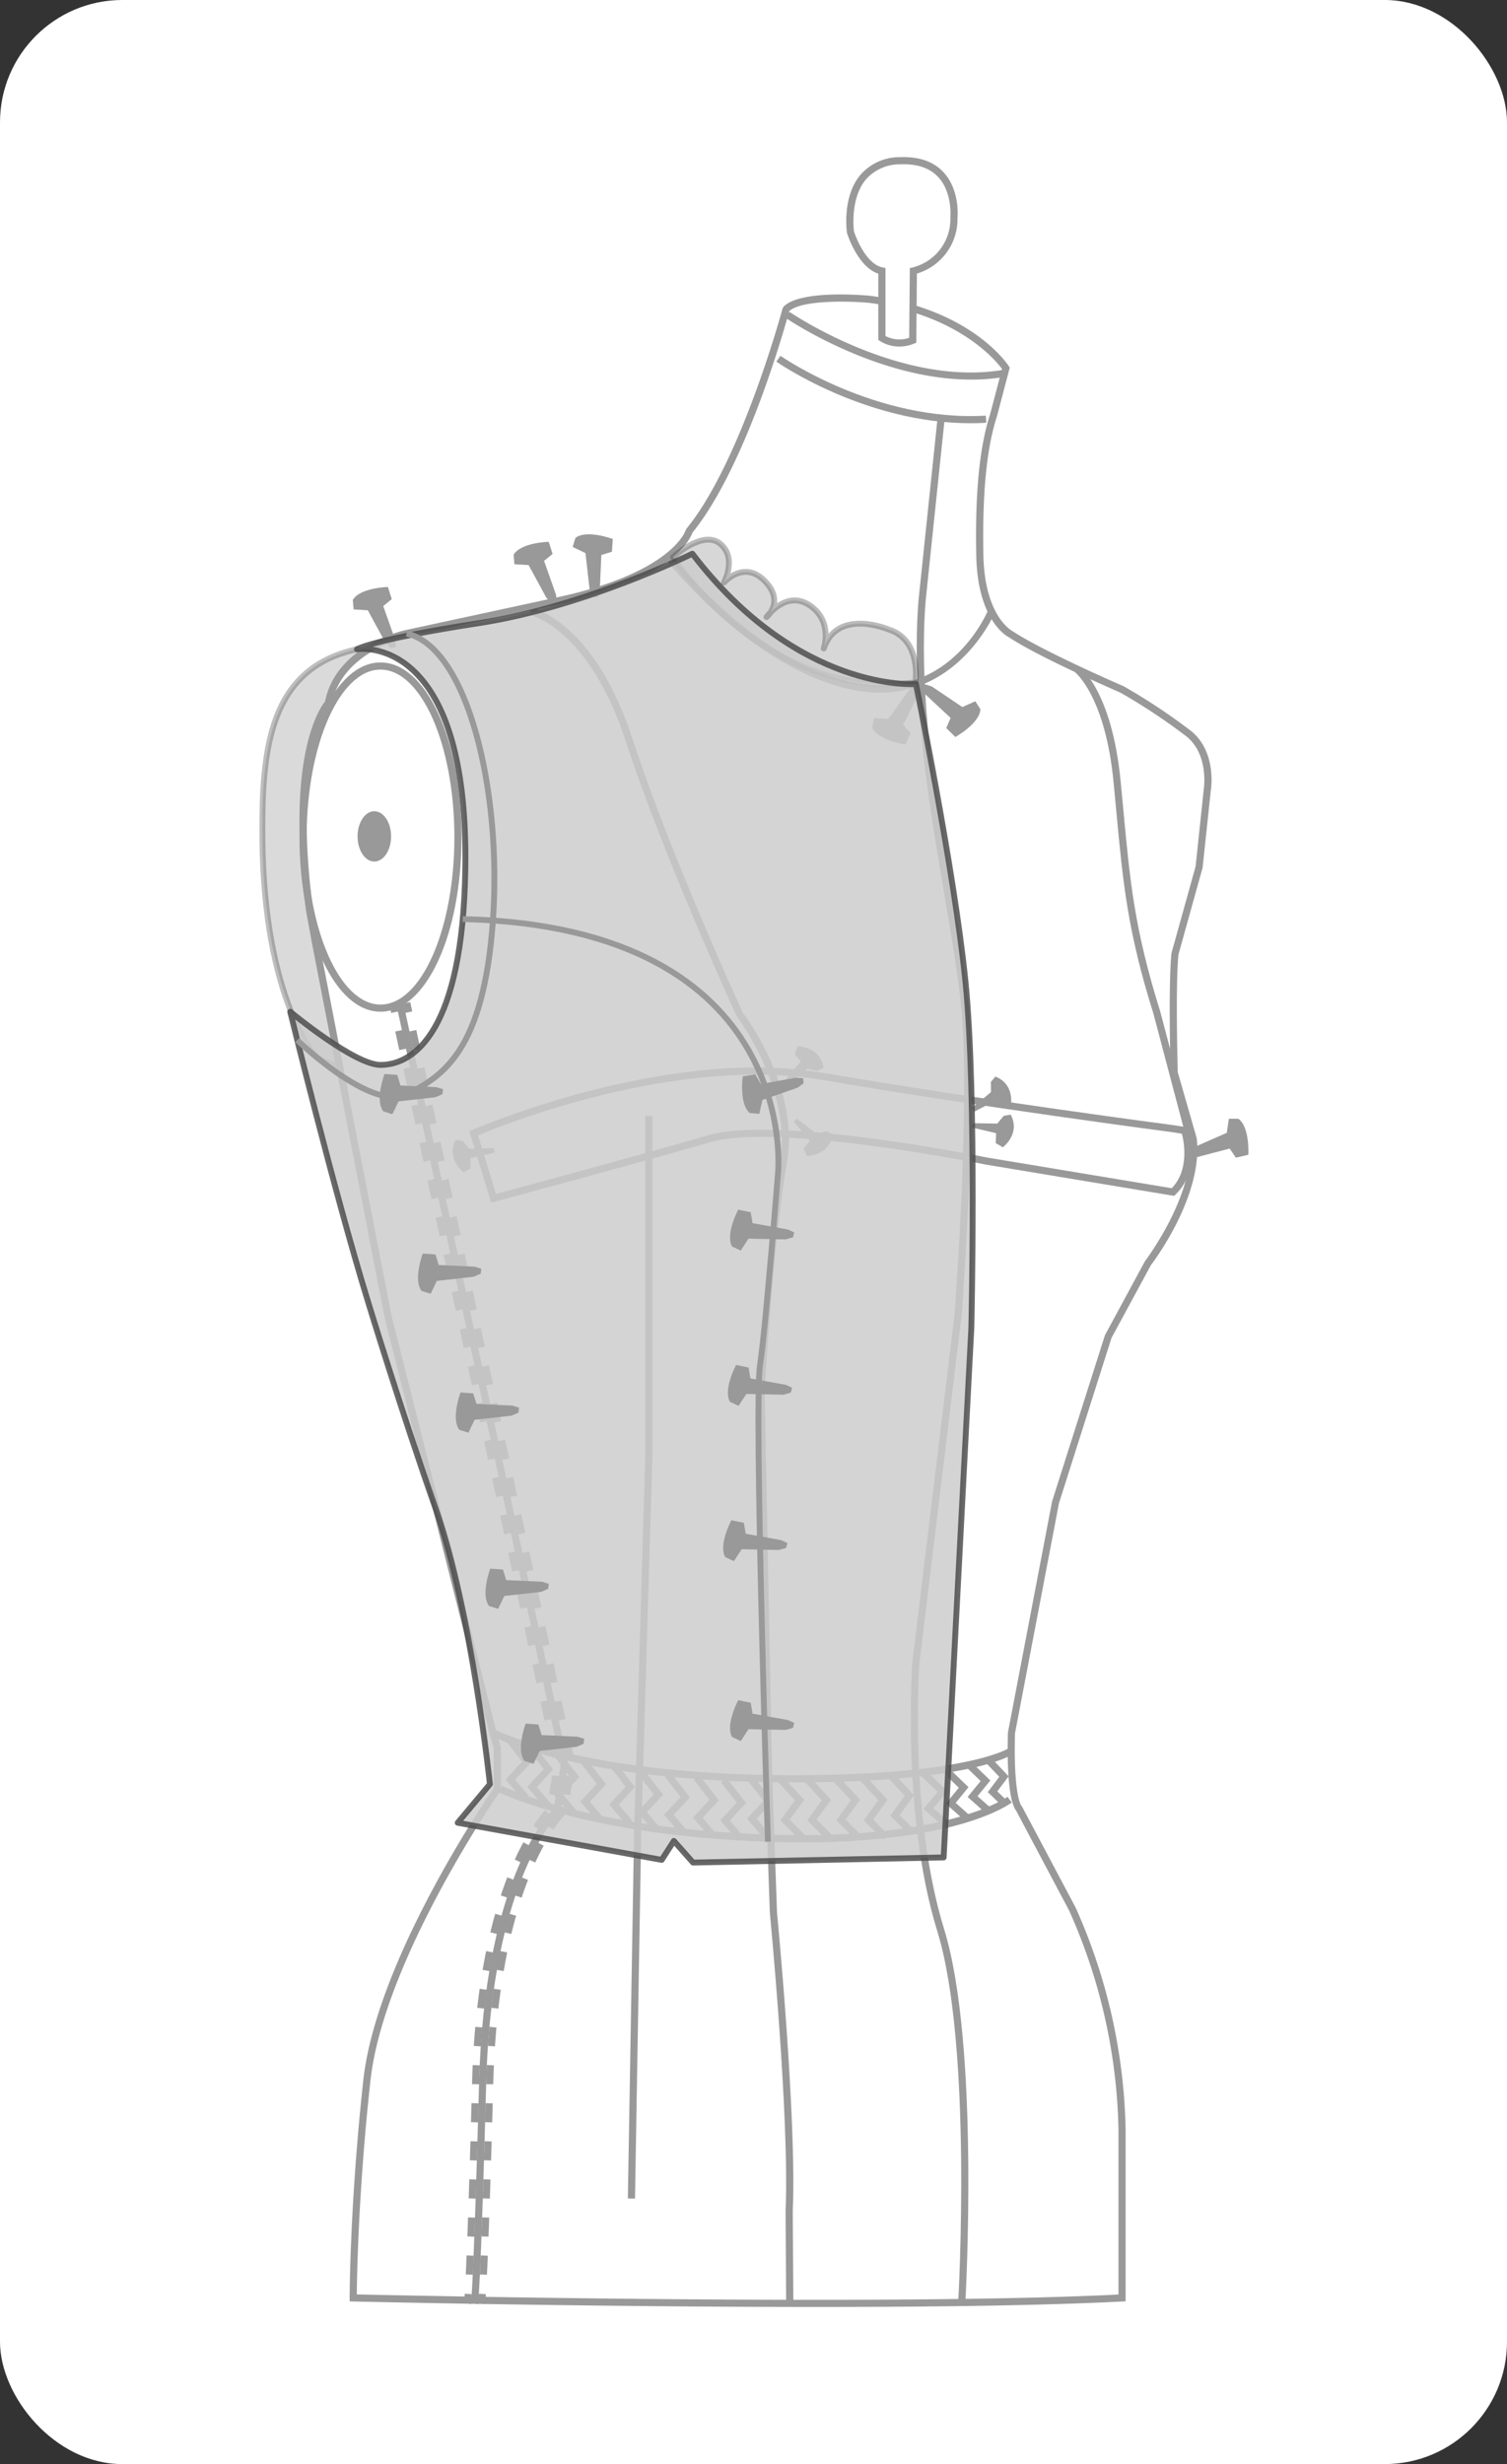 <svg xmlns="http://www.w3.org/2000/svg" width="257.056" height="420.148" viewBox="0 0 257.056 420.148">
  <rect x="0" y="0" width="257.056" height="420.148" fill="#333333" stroke="none"/>
  <g id="Grupo_56842" data-name="Grupo 56842" transform="translate(-659.127 -5219.479)">
    <rect id="Rectángulo_10472" data-name="Rectángulo 10472" width="257.056" height="420.149" rx="20.87" transform="translate(659.127 5219.478)" fill="#fff"/>
    <g id="Grupo_56841" data-name="Grupo 56841" transform="translate(703.88 5246.268)">
      <g id="Grupo_56840" data-name="Grupo 56840">
        <path id="Trazado_110879" data-name="Trazado 110879" d="M703.365,5375.465s-9.2-9.539-9.378-37.858c-.091-14.841,1.139-28.676,16.133-31.914l7.031,2.262,26.24,42.891-7.871,18.087-19.9,11.476Z" transform="translate(-693.983 -5221.786)" fill="#999" stroke="#4d4d4d" stroke-linecap="round" stroke-linejoin="round" stroke-width="1" opacity="0.36"/>
        <g id="Grupo_56839" data-name="Grupo 56839" transform="translate(6.329)">
          <g id="Grupo_56838" data-name="Grupo 56838">
            <g id="Grupo_56833" data-name="Grupo 56833" transform="translate(0 23.42)">
              <path id="Trazado_110880" data-name="Trazado 110880" d="M839.086,5325.793s-13.8-5.955-19-9.428c0,0-5.05-2.436-5.262-13.452s.635-18.645,2.33-23.835l2.119-8.05s-6.144-9.533-23.3-11.758c0,0-11.547-1.06-14.2,1.695,0,0-6.991,26.165-16.525,37.818,0,0-2.013,7.733-23.2,12.075l-25,5.4s-11.547,2.437-13.348,11.864c0,0-6.991,7.521-3.178,35.488l1.059,5.719,12.288,63.347,17.9,70.975.741,2.542v7.1s-19.915,28.5-22.246,49.683-2.33,37.076-2.33,37.076,90.042,2.118,131.144,0v-28.813a95.354,95.354,0,0,0-8.475-37.5l-9.11-17.162s-1.589-1.271-1.271-12.923l7.521-39.3,9-28.285,6.781-12.5s8.827-11.51,7.7-21.116l-3.249-11.3s-.424-14.831.141-20.339l4.1-14.688,1.412-13.278s.989-6.073-3.107-9.462A103.079,103.079,0,0,0,839.086,5325.793Z" transform="translate(-698.776 -5258.446)" fill="#fff"/>
              <path id="Trazado_110881" data-name="Trazado 110881" d="M787.066,5601.732c-38.577,0-78.4-.921-79-.936l-.594-.014v-.594c0-.159.027-16.166,2.333-37.144,2.232-20.276,20.64-47.47,22.243-49.8v-6.819l-.719-2.459-17.906-71-12.3-63.38-1.061-5.726c-3.583-26.274,2.252-34.69,3.211-35.873,1.95-9.583,13.3-12.083,13.787-12.187l25-5.4c20.424-4.189,22.72-11.568,22.74-11.642l.117-.227c9.34-11.416,16.338-37.329,16.408-37.588l.149-.265c2.772-2.882,13.479-1.994,14.69-1.879,17.265,2.238,23.505,11.634,23.762,12.034l.144.225-2.187,8.313c-1.762,5.4-2.513,13.129-2.31,23.667.2,10.436,4.874,12.892,4.92,12.917,5.16,3.443,18.832,9.358,18.969,9.416l.062.032a102.483,102.483,0,0,1,11.527,7.65c4.314,3.572,3.363,9.769,3.32,10.032l-1.408,13.243-4.115,14.789c-.515,5.105-.151,18.92-.121,20.082l3.227,11.224c1.165,9.835-7.433,21.176-7.8,21.655l-6.728,12.419-8.961,28.18-7.5,39.229c-.283,10.629,1.044,12.311,1.1,12.375l.11.147,9.11,17.162a96.994,96.994,0,0,1,8.546,37.8v29.378l-.578.028C825.631,5601.5,806.508,5601.732,787.066,5601.732Zm-78.375-2.14c7.882.179,90.817,1.971,129.921.017v-28.234a95.639,95.639,0,0,0-8.422-37.249l-9.058-17.064c-.464-.57-1.656-3.047-1.375-13.289l7.532-39.4,9.022-28.353,6.823-12.607c.14-.194,8.717-11.511,7.631-20.754l-3.254-11.353c-.018-.607-.417-14.935.144-20.417l4.115-14.792,1.394-13.179c.014-.088.882-5.809-2.89-8.929a102.267,102.267,0,0,0-11.326-7.516c-.915-.395-13.955-6.054-19.062-9.468-.148-.062-5.317-2.685-5.533-13.947-.207-10.676.566-18.538,2.36-24.035l2.038-7.743c-1.034-1.4-7.492-9.3-22.721-11.274-3.057-.277-11.391-.561-13.574,1.413-.656,2.423-7.342,26.483-16.523,37.791-.389,1.128-3.607,8.273-23.624,12.379l-24.994,5.4c-.114.024-11.174,2.47-12.877,11.383l-.033.173-.119.127c-.064.072-6.732,7.771-3.021,34.989l1.057,5.693,12.286,63.343,17.894,70.94.761,2.691v7.289l-.109.157c-.2.284-19.854,28.614-22.141,49.4C708.963,5581.815,708.72,5596.51,708.691,5599.592Z" transform="translate(-698.912 -5258.583)" fill="#999"/>
            </g>
            <ellipse id="Elipse_4435" data-name="Elipse 4435" cx="2.86" cy="4.29" rx="2.86" ry="4.29" transform="translate(9.908 111.532)" fill="#999"/>
            <g id="Grupo_56834" data-name="Grupo 56834" transform="translate(93.269)">
              <path id="Trazado_110882" data-name="Trazado 110882" d="M777.5,5259.614v11.441a5.767,5.767,0,0,0,5.262.388l.105-11.829a9.175,9.175,0,0,0,6.922-9.11s.989-10.1-9.182-9.674-8.474,12.146-8.474,12.146S773.968,5258.908,777.5,5259.614Z" transform="translate(-771.419 -5240.208)" fill="#fff"/>
              <path id="Trazado_110883" data-name="Trazado 110883" d="M780.629,5272.646a6.238,6.238,0,0,1-3.345-.957l-.261-.182v-11.291c-3.514-1.153-5.263-6.68-5.339-6.925-.055-.339-.854-6.141,2.265-9.9a8.845,8.845,0,0,1,6.765-3.041c3.187-.124,5.671.714,7.378,2.521,2.868,3.033,2.454,7.628,2.434,7.821a9.69,9.69,0,0,1-6.922,9.507l-.105,11.783-.374.154A6.537,6.537,0,0,1,780.629,5272.646Zm-2.387-1.8a5.141,5.141,0,0,0,4.047.309l.108-11.888.467-.108a8.505,8.505,0,0,0,6.448-8.514c.006-.105.377-4.313-2.109-6.937-1.453-1.533-3.622-2.262-6.437-2.134a7.681,7.681,0,0,0-5.874,2.594c-2.775,3.337-2.03,8.8-2.022,8.858h0c.008,0,1.76,5.5,4.882,6.127l.49.1Z" transform="translate(-771.554 -5240.343)" fill="#999"/>
            </g>
            <path id="Trazado_110884" data-name="Trazado 110884" d="M820.631,5387.25l-5.308-20.092c-4.419-14.1-5.177-22.213-6.323-34.5-.149-1.592-.3-3.252-.474-5-1.43-14.714-6.583-18.7-6.634-18.74l.719-.983c.229.166,5.634,4.255,7.127,19.606.171,1.755.326,3.416.474,5.01,1.14,12.206,1.894,20.271,6.28,34.272l5.317,20.118Z" transform="translate(-669.67 -5221.149)" fill="#999"/>
            <path id="Trazado_110885" data-name="Trazado 110885" d="M784.126,5316.7a23.473,23.473,0,0,1-5.1-.583c-17.178-3.817-31.46-22.177-31.6-22.362l.964-.743c.14.181,14.157,18.2,30.9,21.916,16.448,3.654,23.047-11.662,23.322-12.316l1.125.468C803.67,5303.23,797.894,5316.7,784.126,5316.7Z" transform="translate(-685.137 -5225.387)" fill="#999"/>
            <path id="Trazado_110886" data-name="Trazado 110886" d="M795.372,5278.225c-18.049,0-32.953-10.39-33.108-10.5l.7-.994c.161.114,16.259,11.287,35.028,10.2l.073,1.216C797.165,5278.2,796.263,5278.225,795.372,5278.225Z" transform="translate(-680.922 -5232.85)" fill="#999"/>
            <path id="Trazado_110887" data-name="Trazado 110887" d="M795.129,5272.442c-16.189,0-31.479-10.423-31.65-10.542l.691-1c.193.132,19.223,13.105,36.973,9.789l.222,1.2A34.125,34.125,0,0,1,795.129,5272.442Z" transform="translate(-680.577 -5234.506)" fill="#999"/>
            <path id="Trazado_110888" data-name="Trazado 110888" d="M773.23,5589.309l-.1-15.768c.7-15.764-2.648-50.442-2.681-50.791L769.6,5498.7l-1.271-65.124c.015-.311,1.583-26.5,3.822-38.961,2.187-12.152-7.272-24.679-7.369-24.8-.193-.383-12.448-27.073-18.881-46.792-6.288-19.275-16.255-21.6-16.354-21.626l.247-1.192c.436.09,10.733,2.419,17.264,22.441,6.412,19.651,18.637,46.278,18.761,46.544.334.412,9.812,12.956,7.53,25.644-2.226,12.392-3.789,38.506-3.8,38.771l1.271,65.064.849,24c.032.313,3.383,35.076,2.685,50.9l.1,15.737Z" transform="translate(-690.212 -5223.344)" fill="#999"/>
            <path id="Trazado_110889" data-name="Trazado 110889" d="M789.44,5596.151l-1.216-.069c.026-.435,2.465-43.551-3.575-63.132-6.109-19.8-4.283-45.519-4.264-45.775l7.206-59.35c.024-.326,2.713-35.5,1.157-52.2-.5-5.359-1.632-12.011-2.83-19.055-2.576-15.139-5.78-33.981-4.473-50.54l3.228-30.869,1.212.127-3.227,30.854c-1.294,16.394,1.9,35.151,4.46,50.223,1.2,7.067,2.337,13.744,2.841,19.146,1.566,16.808-1.13,52.08-1.157,52.435l-7.206,59.347c-.017.227-1.825,25.727,4.216,45.3C791.92,5552.382,789.465,5595.717,789.44,5596.151Z" transform="translate(-675.853 -5230.456)" fill="#999"/>
            <path id="Trazado_110890" data-name="Trazado 110890" d="M725.2,5384.279l-3.72-12.156.494-.219c.326-.143,32.9-14.37,59.989-9.729,26.9,4.606,59.289,8.853,59.614,8.894l2.4.381.114.355c.092.284,2.188,6.979-2.172,11.116l-.219.208-32.184-5.346c-.372-.074-35.5-7.14-46.871-3.83-11.524,3.353-36.622,10.105-36.874,10.173Zm-2.237-11.473,3.058,9.99c3.81-1.028,25.738-6.945,36.283-10.014,11.666-3.39,45.977,3.507,47.431,3.8l31.556,5.241c3.028-3.125,2.079-7.956,1.739-9.293l-1.627-.26c-.307-.039-32.722-4.288-59.645-8.9C756.842,5359.11,727.146,5371.048,722.963,5372.807Z" transform="translate(-692.504 -5206.011)" fill="#999"/>
            <g id="Grupo_56835" data-name="Grupo 56835" transform="translate(32.711 268.091)">
              <path id="Trazado_110891" data-name="Trazado 110891" d="M776.412,5458.166q-2.315,0-4.816-.04c-33.138-.526-46.649-7.61-47.207-7.912l.578-1.072c.135.072,13.862,7.246,46.649,7.767,32.64.5,40.789-4.411,40.868-4.459l.66,1.023C812.835,5453.675,805.557,5458.166,776.412,5458.166Z" transform="translate(-724.389 -5449.143)" fill="#999"/>
              <path id="Trazado_110892" data-name="Trazado 110892" d="M777.2,5466.269q-2.816,0-5.9-.1c-31.027-1.052-45.765-8.362-45.912-8.436l.552-1.087c.143.072,14.681,7.262,45.4,8.3,30.558,1.032,40.716-6.369,40.816-6.442l.741.967C812.513,5459.768,803.7,5466.269,777.2,5466.269Z" transform="translate(-724.105 -5447.012)" fill="#999"/>
              <path id="Trazado_110893" data-name="Trazado 110893" d="M766.21,5466.173l-3.3-3.3,2.486-3.407-3.007-3.266.895-.825,3.686,4-2.46,3.372,2.563,2.562Z" transform="translate(-713.598 -5447.373)" fill="#999"/>
              <path id="Trazado_110894" data-name="Trazado 110894" d="M769.791,5466.173l-3.3-3.3,2.484-3.407-3.008-3.266.895-.825,3.686,4-2.459,3.372,2.563,2.562Z" transform="translate(-712.582 -5447.373)" fill="#999"/>
              <path id="Trazado_110895" data-name="Trazado 110895" d="M773.644,5466.171l-3.3-3.3,2.484-3.407-3.007-3.266.895-.825,3.686,4-2.459,3.372,2.562,2.563Z" transform="translate(-711.488 -5447.373)" fill="#999"/>
              <path id="Trazado_110896" data-name="Trazado 110896" d="M777.292,5466.171l-3.3-3.3,2.484-3.407-3.008-3.266.895-.825,3.686,4-2.459,3.372,2.562,2.563Z" transform="translate(-710.452 -5447.373)" fill="#999"/>
              <path id="Trazado_110897" data-name="Trazado 110897" d="M780.805,5465.57l-3.3-3.3,2.484-3.407-3.007-3.265.895-.825,3.686,4-2.459,3.372,2.562,2.563Z" transform="translate(-709.454 -5447.544)" fill="#999"/>
              <path id="Trazado_110898" data-name="Trazado 110898" d="M746.781,5465.22,743.8,5461.7l2.8-3.025-2.663-3.415.961-.749,3.3,4.23-2.771,2.994,2.286,2.7Z" transform="translate(-718.878 -5447.618)" fill="#999"/>
              <path id="Trazado_110899" data-name="Trazado 110899" d="M750.343,5465.576l-2.984-3.518,2.8-3.025-2.663-3.416.961-.749,3.3,4.23-2.771,2.993,2.286,2.7Z" transform="translate(-717.866 -5447.517)" fill="#999"/>
              <path id="Trazado_110900" data-name="Trazado 110900" d="M754.179,5465.959l-2.984-3.517,2.8-3.026L751.332,5456l.961-.749,3.3,4.23-2.768,2.994,2.286,2.7Z" transform="translate(-716.777 -5447.408)" fill="#999"/>
              <path id="Trazado_110901" data-name="Trazado 110901" d="M735.649,5462.878l-2.984-3.517,2.8-3.026-2.663-3.415.961-.749,3.3,4.23-2.768,3,2.286,2.694Z" transform="translate(-722.039 -5448.283)" fill="#999"/>
              <path id="Trazado_110902" data-name="Trazado 110902" d="M732.163,5461.877l-2.984-3.517,2.8-3.026-2.663-3.416.961-.749,3.3,4.23-2.768,3,2.286,2.694Z" transform="translate(-723.029 -5448.567)" fill="#999"/>
              <path id="Trazado_110903" data-name="Trazado 110903" d="M729.285,5460.9l-2.984-3.518,2.8-3.027-2.663-3.414.961-.749,3.3,4.229-2.771,2.995,2.286,2.7Z" transform="translate(-723.846 -5448.846)" fill="#999"/>
              <path id="Trazado_110904" data-name="Trazado 110904" d="M739.211,5463.833l-2.984-3.518,2.8-3.025-2.663-3.416.961-.749,3.3,4.231-2.768,2.993,2.286,2.7Z" transform="translate(-721.027 -5448.012)" fill="#999"/>
              <path id="Trazado_110905" data-name="Trazado 110905" d="M743.047,5464.216l-2.985-3.519,2.8-3.025-2.663-3.415.961-.749,3.3,4.23-2.771,2.994,2.287,2.7Z" transform="translate(-719.938 -5447.903)" fill="#999"/>
              <path id="Trazado_110906" data-name="Trazado 110906" d="M757.808,5466.321l-2.984-3.517,2.8-3.027-2.663-3.415.961-.749,3.3,4.231-2.771,2.995,2.286,2.695Z" transform="translate(-715.746 -5447.305)" fill="#999"/>
              <path id="Trazado_110907" data-name="Trazado 110907" d="M761.363,5466.094l-2.985-3.519,2.8-3.027-2.663-3.415.961-.749,3.3,4.23-2.771,2.994,2.287,2.7Z" transform="translate(-714.737 -5447.371)" fill="#999"/>
              <path id="Trazado_110908" data-name="Trazado 110908" d="M790.813,5462.178l-3.058-2.719,2.225-2.714-2.59-2.5.847-.875,3.4,3.278-2.194,2.677,2.183,1.941Z" transform="translate(-706.499 -5447.942)" fill="#999"/>
              <path id="Trazado_110909" data-name="Trazado 110909" d="M787.912,5463.07l-3.058-2.719,2.225-2.714-2.59-2.5.847-.876,3.4,3.278-2.194,2.677,2.183,1.94Z" transform="translate(-707.323 -5447.689)" fill="#999"/>
              <path id="Trazado_110910" data-name="Trazado 110910" d="M785.259,5464.057l-3.369-2.908,2.471-2.924-2.9-2.721.831-.888,3.75,3.51-2.44,2.889,2.455,2.119Z" transform="translate(-708.183 -5447.589)" fill="#999"/>
              <path id="Trazado_110911" data-name="Trazado 110911" d="M793.125,5461.372l-2.7-2.612,1.962-2.605-2.284-2.4.882-.841,3,3.148-1.937,2.572,1.926,1.863Z" transform="translate(-705.729 -5448.072)" fill="#999"/>
            </g>
            <path id="Trazado_110912" data-name="Trazado 110912" d="M743.757,5552.277l-1.218-.022,1.06-62.389,1.907-63.985v-58.223h1.218V5425.9l-1.907,64Z" transform="translate(-686.524 -5204.19)" fill="#999"/>
            <path id="Trazado_110913" data-name="Trazado 110913" d="M725.716,5574.575l-1.189-.261c.014-.087.44-2.979,1.375-37.549.91-33.755,11.267-45.24,12.746-46.712l1.2-7.6-28.089-129.639,1.19-.256,28.139,129.86-.019.113-1.285,8.123-.157.144c-.115.107-11.565,11.019-12.51,46C726.164,5572.181,725.734,5574.494,725.716,5574.575Z" transform="translate(-695.263 -5208.478)" fill="#999"/>
            <g id="Grupo_56836" data-name="Grupo 56836" transform="translate(15.306 144.082)">
              <rect id="Rectángulo_10473" data-name="Rectángulo 10473" width="1.217" height="1.624" transform="matrix(0.978, -0.211, 0.211, 0.978, 0, 0.256)" fill="#999"/>
              <path id="Trazado_110914" data-name="Trazado 110914" d="M724.883,5568.5l-1.218-.054.141-3.242,1.218.052Zm.268-6.493-1.218-.044.118-3.244,1.217.043Zm.23-6.494-1.218-.039.105-3.247,1.218.038Zm.2-6.5-1.217-.039.1-3.243,1.218.034Zm.191-6.493-1.218-.034.092-3.248,1.217.035Zm.18-6.5-1.217-.018.008-.3q.04-1.509.107-2.965l1.217.056q-.065,1.443-.105,2.944Zm.3-6.459-1.215-.08q.11-1.668.252-3.253l1.212.108Q726.364,5527.914,726.251,5529.567Zm.58-6.442-1.211-.137q.189-1.665.413-3.237l1.206.17Q727.02,5521.476,726.832,5523.125Zm.908-6.394-1.2-.207q.285-1.666.6-3.21l1.193.244Q728.025,5515.085,727.739,5516.731Zm1.3-6.32-1.184-.286q.4-1.659.828-3.166l1.171.333Q729.434,5508.777,729.039,5510.411Zm1.758-6.2-1.156-.384q.547-1.646,1.106-3.085l1.136.44Q731.336,5502.6,730.8,5504.212Zm2.332-5.989-1.108-.507c.474-1.035.967-2.026,1.466-2.944l1.07.58C734.071,5496.249,733.589,5497.213,733.128,5498.224Zm3.071-5.607-1.013-.675a21.938,21.938,0,0,1,2.032-2.649l.9.822A21.189,21.189,0,0,0,736.2,5492.617Zm2.882-5.877-1.2-.19.507-3.21,1.2.192Zm-.61-6.372-.688-3.175,1.189-.257.688,3.176Zm-1.376-6.351-.69-3.176,1.19-.257.688,3.177Zm-1.376-6.352-.688-3.175,1.19-.257.688,3.175Zm-1.376-6.35-.688-3.177,1.189-.256.689,3.175Zm-1.376-6.352-.687-3.175,1.189-.257.687,3.175Zm-1.375-6.35-.689-3.176,1.19-.257.688,3.177Zm-1.378-6.351-.688-3.176,1.19-.257.688,3.175Zm-1.375-6.351-.688-3.176,1.19-.257.688,3.175Zm-1.376-6.352-.688-3.175,1.189-.256.688,3.175Zm-1.375-6.352-.688-3.175,1.189-.257.688,3.175Zm-1.378-6.35-.688-3.175,1.19-.256.688,3.174Zm-1.376-6.349-.687-3.177,1.19-.257.687,3.175Zm-1.375-6.352-.688-3.175,1.189-.256.689,3.175Zm-1.376-6.352-.688-3.175,1.189-.257.688,3.175Zm-1.375-6.351-.689-3.175,1.19-.257.688,3.176Zm-1.378-6.352-.688-3.175,1.19-.256.688,3.175Zm-1.375-6.351-.688-3.175,1.19-.258.688,3.176Zm-1.376-6.351-.688-3.175,1.189-.256.688,3.175Zm-1.376-6.35-.687-3.175,1.189-.257.687,3.176Zm-1.376-6.352-.688-3.175,1.19-.256.688,3.175Z" transform="translate(-710.605 -5351.506)" fill="#999"/>
              <path id="Trazado_110915" data-name="Trazado 110915" d="M721.968,5525.863l-1.193-.254c.005-.032.042-.321.119-1.523l1.216.077C722.051,5525.092,722,5525.712,721.968,5525.863Z" transform="translate(-708.01 -5303.853)" fill="#999"/>
            </g>
            <g id="Grupo_56837" data-name="Grupo 56837" transform="translate(17.703 144.078)">
              <rect id="Rectángulo_10474" data-name="Rectángulo 10474" width="1.217" height="1.623" transform="matrix(0.977, -0.212, 0.212, 0.977, 0, 0.258)" fill="#999"/>
              <path id="Trazado_110916" data-name="Trazado 110916" d="M726.751,5568.5l-1.218-.054.141-3.242,1.219.051Zm.268-6.5-1.219-.04.116-3.246,1.218.042Zm.227-6.489-1.218-.039.1-3.247,1.219.038Zm.205-6.5-1.218-.038.1-3.244,1.217.034Zm.189-6.492-1.218-.034.092-3.248,1.218.035Zm.181-6.5L726.6,5536l.008-.3c.026-1.006.063-2,.107-2.966l1.219.058q-.067,1.441-.107,2.945Zm.3-6.461-1.216-.08q.11-1.667.254-3.253l1.212.111C728.273,5527.389,728.19,5528.46,728.117,5529.563Zm.576-6.44-1.208-.139q.191-1.664.413-3.237l1.206.173Q728.886,5521.476,728.693,5523.123Zm.913-6.4-1.2-.205q.285-1.667.6-3.211l1.193.243Q729.89,5515.084,729.606,5516.728Zm1.3-6.319-1.183-.285q.4-1.658.828-3.167l1.17.335Q731.3,5508.773,730.9,5510.408Zm1.759-6.2-1.154-.384q.547-1.645,1.106-3.084l1.136.44Q733.2,5502.594,732.662,5504.209Zm2.33-5.989-1.107-.5c.464-1.018.957-2.011,1.465-2.946l1.07.581C735.926,5496.263,735.444,5497.229,734.992,5498.22Zm3.073-5.6-1.012-.677a22.117,22.117,0,0,1,2.032-2.649l.9.821A21.088,21.088,0,0,0,738.065,5492.615Zm2.884-5.876-1.2-.191.507-3.21,1.2.19Zm-.61-6.373-.689-3.176,1.19-.258.688,3.177Zm-1.378-6.352-.688-3.176,1.19-.257.688,3.175Zm-1.375-6.352-.688-3.176,1.189-.257.689,3.177Zm-1.376-6.352-.688-3.175,1.189-.257.688,3.175Zm-1.375-6.35-.688-3.175,1.189-.258.688,3.177Zm-1.378-6.351-.688-3.176,1.19-.257.688,3.175Zm-1.375-6.351-.688-3.177,1.19-.257.688,3.177Zm-1.376-6.353-.688-3.175,1.189-.257.688,3.176Zm-1.375-6.35-.688-3.177,1.189-.257.688,3.175Zm-1.378-6.353-.688-3.175,1.19-.257.688,3.176Zm-1.375-6.349-.688-3.177,1.19-.257.688,3.177ZM725.2,5410.5l-.688-3.175,1.189-.257.689,3.176Zm-1.376-6.35-.687-3.177,1.189-.257.687,3.175Zm-1.375-6.352-.689-3.176,1.19-.257.688,3.176Zm-1.378-6.353-.687-3.175,1.19-.257.687,3.176Zm-1.375-6.35-.688-3.176,1.19-.258.688,3.176Zm-1.376-6.353-.687-3.174,1.19-.257.686,3.175Zm-1.375-6.349-.688-3.176,1.189-.256.688,3.175Zm-1.378-6.353-.686-3.175,1.189-.257.687,3.176Zm-1.375-6.35-.688-3.176,1.19-.258.688,3.176Z" transform="translate(-712.472 -5351.502)" fill="#999"/>
              <path id="Trazado_110917" data-name="Trazado 110917" d="M723.832,5525.863l-1.19-.259c.005-.036.045-.326.119-1.521l1.215.076C723.918,5525.089,723.865,5525.711,723.832,5525.863Z" transform="translate(-709.877 -5303.849)" fill="#999"/>
            </g>
            <path id="Trazado_110918" data-name="Trazado 110918" d="M712.734,5367c-7.749,0-13.819-13.078-13.819-29.774s6.071-29.776,13.819-29.776,13.819,13.08,13.819,29.776S720.483,5367,712.734,5367Zm0-58.333c-6.947,0-12.6,12.813-12.6,28.559s5.653,28.557,12.6,28.557,12.6-12.81,12.6-28.557S719.682,5308.672,712.734,5308.672Z" transform="translate(-698.911 -5221.285)" fill="#999"/>
            <path id="Trazado_110919" data-name="Trazado 110919" d="M818.168,5374.685l5.932-1.554,1.059,1.554,2.119-.494s.282-4.731-1.695-6.144h-1.624l-.353,2.4-5.791,2.542-.989.847.154.847Z" transform="translate(-665.429 -5204.08)" fill="#999"/>
            <path id="Trazado_110920" data-name="Trazado 110920" d="M739.829,5300.086l.272-6.126,1.8-.552.154-2.17s-4.435-1.671-6.37-.2l-.482,1.553,2.189,1.048.715,6.284.516,1.194.855.1Z" transform="translate(-688.607 -5226.119)" fill="#999"/>
            <path id="Trazado_110921" data-name="Trazado 110921" d="M734.6,5300.463l-2.047-5.78,1.46-1.186-.67-2.07s-4.739.116-5.981,2.205l.136,1.619,2.423.15,3.019,5.557.928.914.831-.225Z" transform="translate(-690.834 -5225.836)" fill="#999"/>
            <path id="Trazado_110922" data-name="Trazado 110922" d="M713.237,5306.463l-2.047-5.78,1.46-1.186-.67-2.07s-4.739.116-5.981,2.205l.136,1.619,2.423.15,3.019,5.557.928.914.831-.224Z" transform="translate(-696.9 -5224.133)" fill="#999"/>
            <path id="Trazado_110923" data-name="Trazado 110923" d="M763.364,5364.283l2.754-3.248-1.059-1.342.565-1.271s3.813,0,4.378,3.673l-1.059.55-1.695-.41-3.319,2.542Z" transform="translate(-680.61 -5206.813)" fill="#999"/>
            <path id="Trazado_110924" data-name="Trazado 110924" d="M764.574,5368.542l2.754,3.248-1.059,1.341.565,1.271s3.813,0,4.378-3.672l-1.059-.551-1.695.409-3.319-2.542Z" transform="translate(-680.267 -5204.08)" fill="#999"/>
            <path id="Trazado_110925" data-name="Trazado 110925" d="M788.635,5368.431l3.779-1.965,1.073,1.331,1.365-.27s.846-3.718-2.61-5.084l-.773.911.024,1.744-3.215,2.671Z" transform="translate(-673.536 -5205.671)" fill="#999"/>
            <path id="Trazado_110926" data-name="Trazado 110926" d="M788.231,5369.687l4.146.977-.055,1.709,1.209.688s3.067-2.267,1.341-5.556l-1.18.186-1.12,1.337-4.181-.073Z" transform="translate(-673.549 -5204.234)" fill="#999"/>
            <path id="Trazado_110927" data-name="Trazado 110927" d="M726.433,5373.017l-4.145.977.054,1.709-1.209.687s-3.067-2.267-1.34-5.556l1.18.187,1.12,1.336,4.181-.073Z" transform="translate(-693.132 -5203.288)" fill="#999"/>
          </g>
          <path id="Trazado_110928" data-name="Trazado 110928" d="M789.9,5315.489s1.057-7.2-4.5-9c0,0-8.784-3.779-11.153,3.208,0,0,1.636-4.622-2.392-7.346s-7.373,2-7.373,2,3.2-2.657-.348-6.21-6.908.319-6.908.319,2.3-4.23-.67-6.634-8.018,2.317-8.018,2.317S764.086,5318.687,789.9,5315.489Z" transform="translate(-684.818 -5225.918)" fill="#999" stroke="#4d4d4d" stroke-linecap="round" stroke-linejoin="round" stroke-width="1" opacity="0.39"/>
          <path id="Trazado_110929" data-name="Trazado 110929" d="M782.062,5311.915l4.49,4.177-.745,1.727,1.552,1.524s4.146-2.3,4.279-4.723l-.869-1.372-2.217.988-5.249-3.528-1.245-.38-.633.584Z" transform="translate(-675.482 -5220.469)" fill="#999"/>
          <path id="Trazado_110930" data-name="Trazado 110930" d="M783.009,5311.814l-2.734,5.49,1.3,1.354-.917,1.972s-4.689-.689-5.667-2.915l.333-1.589,2.422.145,3.673-5.149,1.031-.794.8.325Z" transform="translate(-677.307 -5220.469)" fill="#999"/>
        </g>
        <path id="Trazado_110931" data-name="Trazado 110931" d="M709.069,5309.294s19.168-3.136,18.477,37.616c-.464,27.329-8.61,33.264-14.463,33.264-4.468,0-15.4-9.067-15.4-9.067s7.376,30.222,13.218,49.274c0,0,5.719,18.789,11.622,35.554,6.107,17.342,9.223,46.883,9.223,46.883l-5.493,6.577,34.8,6.328,2.071-3.229,3.272,3.688,42.748-.877,4.719-90.267s.94-39.734-.994-59-8.456-50.795-8.456-50.795-20.05,1.483-38.137-22.236c0,0-18.386,9.081-36.408,11.843S709.069,5309.294,709.069,5309.294Z" transform="translate(-692.932 -5225.387)" fill="#ccc" stroke="#4d4d4d" stroke-linecap="round" stroke-linejoin="round" stroke-width="1" opacity="0.84"/>
      </g>
      <path id="Trazado_110932" data-name="Trazado 110932" d="M766.946,5362.714l-6.036,1.08-.933-1.633-2.151.325s-.656,4.694,1.2,6.259l1.619.128.542-2.365,5.974-2.076,1.053-.767-.087-.856Z" transform="translate(-675.886 -5205.751)" fill="#999"/>
      <path id="Trazado_110933" data-name="Trazado 110933" d="M765.986,5383.508l-6.035-1.088-.307-1.855-2.13-.444s-2.248,4.173-1.049,6.286l1.473.684,1.332-2.028,6.323.132,1.253-.353.217-.833Z" transform="translate(-676.34 -5200.651)" fill="#999"/>
      <path id="Trazado_110934" data-name="Trazado 110934" d="M765.7,5404.13l-6.035-1.088-.307-1.855-2.13-.444s-2.248,4.173-1.049,6.286l1.473.684,1.331-2.029,6.324.132,1.253-.353.217-.833Z" transform="translate(-676.421 -5194.796)" fill="#999"/>
      <path id="Trazado_110935" data-name="Trazado 110935" d="M765.076,5424.752l-6.035-1.089-.307-1.855-2.129-.444s-2.25,4.173-1.05,6.288l1.474.683,1.33-2.029,6.323.132,1.253-.353.217-.833Z" transform="translate(-676.598 -5188.939)" fill="#999"/>
      <path id="Trazado_110936" data-name="Trazado 110936" d="M765.986,5448.646l-6.035-1.089-.307-1.855-2.13-.443s-2.248,4.173-1.049,6.286l1.473.685,1.332-2.03,6.323.132,1.253-.352.217-.834Z" transform="translate(-676.34 -5182.154)" fill="#999"/>
      <path id="Trazado_110937" data-name="Trazado 110937" d="M737.987,5450.607l-6.126-.28-.549-1.8-2.17-.157s-1.676,4.434-.207,6.37l1.55.482,1.052-2.188,6.285-.706,1.2-.516.1-.855Z" transform="translate(-684.229 -5181.271)" fill="#999"/>
      <path id="Trazado_110938" data-name="Trazado 110938" d="M733.281,5430.028l-6.126-.28-.549-1.8-2.17-.156s-1.676,4.434-.208,6.369l1.551.483,1.052-2.188,6.285-.706,1.2-.516.1-.855Z" transform="translate(-685.565 -5187.114)" fill="#999"/>
      <path id="Trazado_110939" data-name="Trazado 110939" d="M729.335,5406.631l-6.126-.278-.55-1.8-2.17-.157s-1.676,4.434-.207,6.37l1.551.482,1.05-2.187,6.285-.706,1.2-.517.1-.854Z" transform="translate(-686.686 -5193.757)" fill="#999"/>
      <path id="Trazado_110940" data-name="Trazado 110940" d="M724.317,5388.183l-6.126-.278-.55-1.8-2.17-.157s-1.676,4.435-.208,6.371l1.551.482,1.052-2.188,6.284-.708,1.2-.515.1-.855Z" transform="translate(-688.111 -5198.996)" fill="#999"/>
      <path id="Trazado_110941" data-name="Trazado 110941" d="M719.233,5364.341l-6.126-.279-.55-1.8-2.17-.158s-1.676,4.435-.207,6.371l1.551.483,1.05-2.187,6.285-.708,1.2-.515.1-.855Z" transform="translate(-689.554 -5205.767)" fill="#999"/>
      <path id="Trazado_110942" data-name="Trazado 110942" d="M772.661,5498.854s-2.4-74.352-1.357-81.244,3.083-32.9,3.083-32.9,4.111-41.8-53.785-43.176" transform="translate(-686.424 -5211.608)" fill="none" stroke="#999" stroke-miterlimit="10" stroke-width="1"/>
      <path id="Trazado_110943" data-name="Trazado 110943" d="M698.615,5372.937s12.625,12.292,18.756,9.206,13.046-7.456,14.624-29.6-4.359-46.668-14.722-48.93" transform="translate(-692.667 -5222.376)" fill="none" stroke="#999" stroke-miterlimit="10" stroke-width="1"/>
    </g>
  </g>
</svg>
